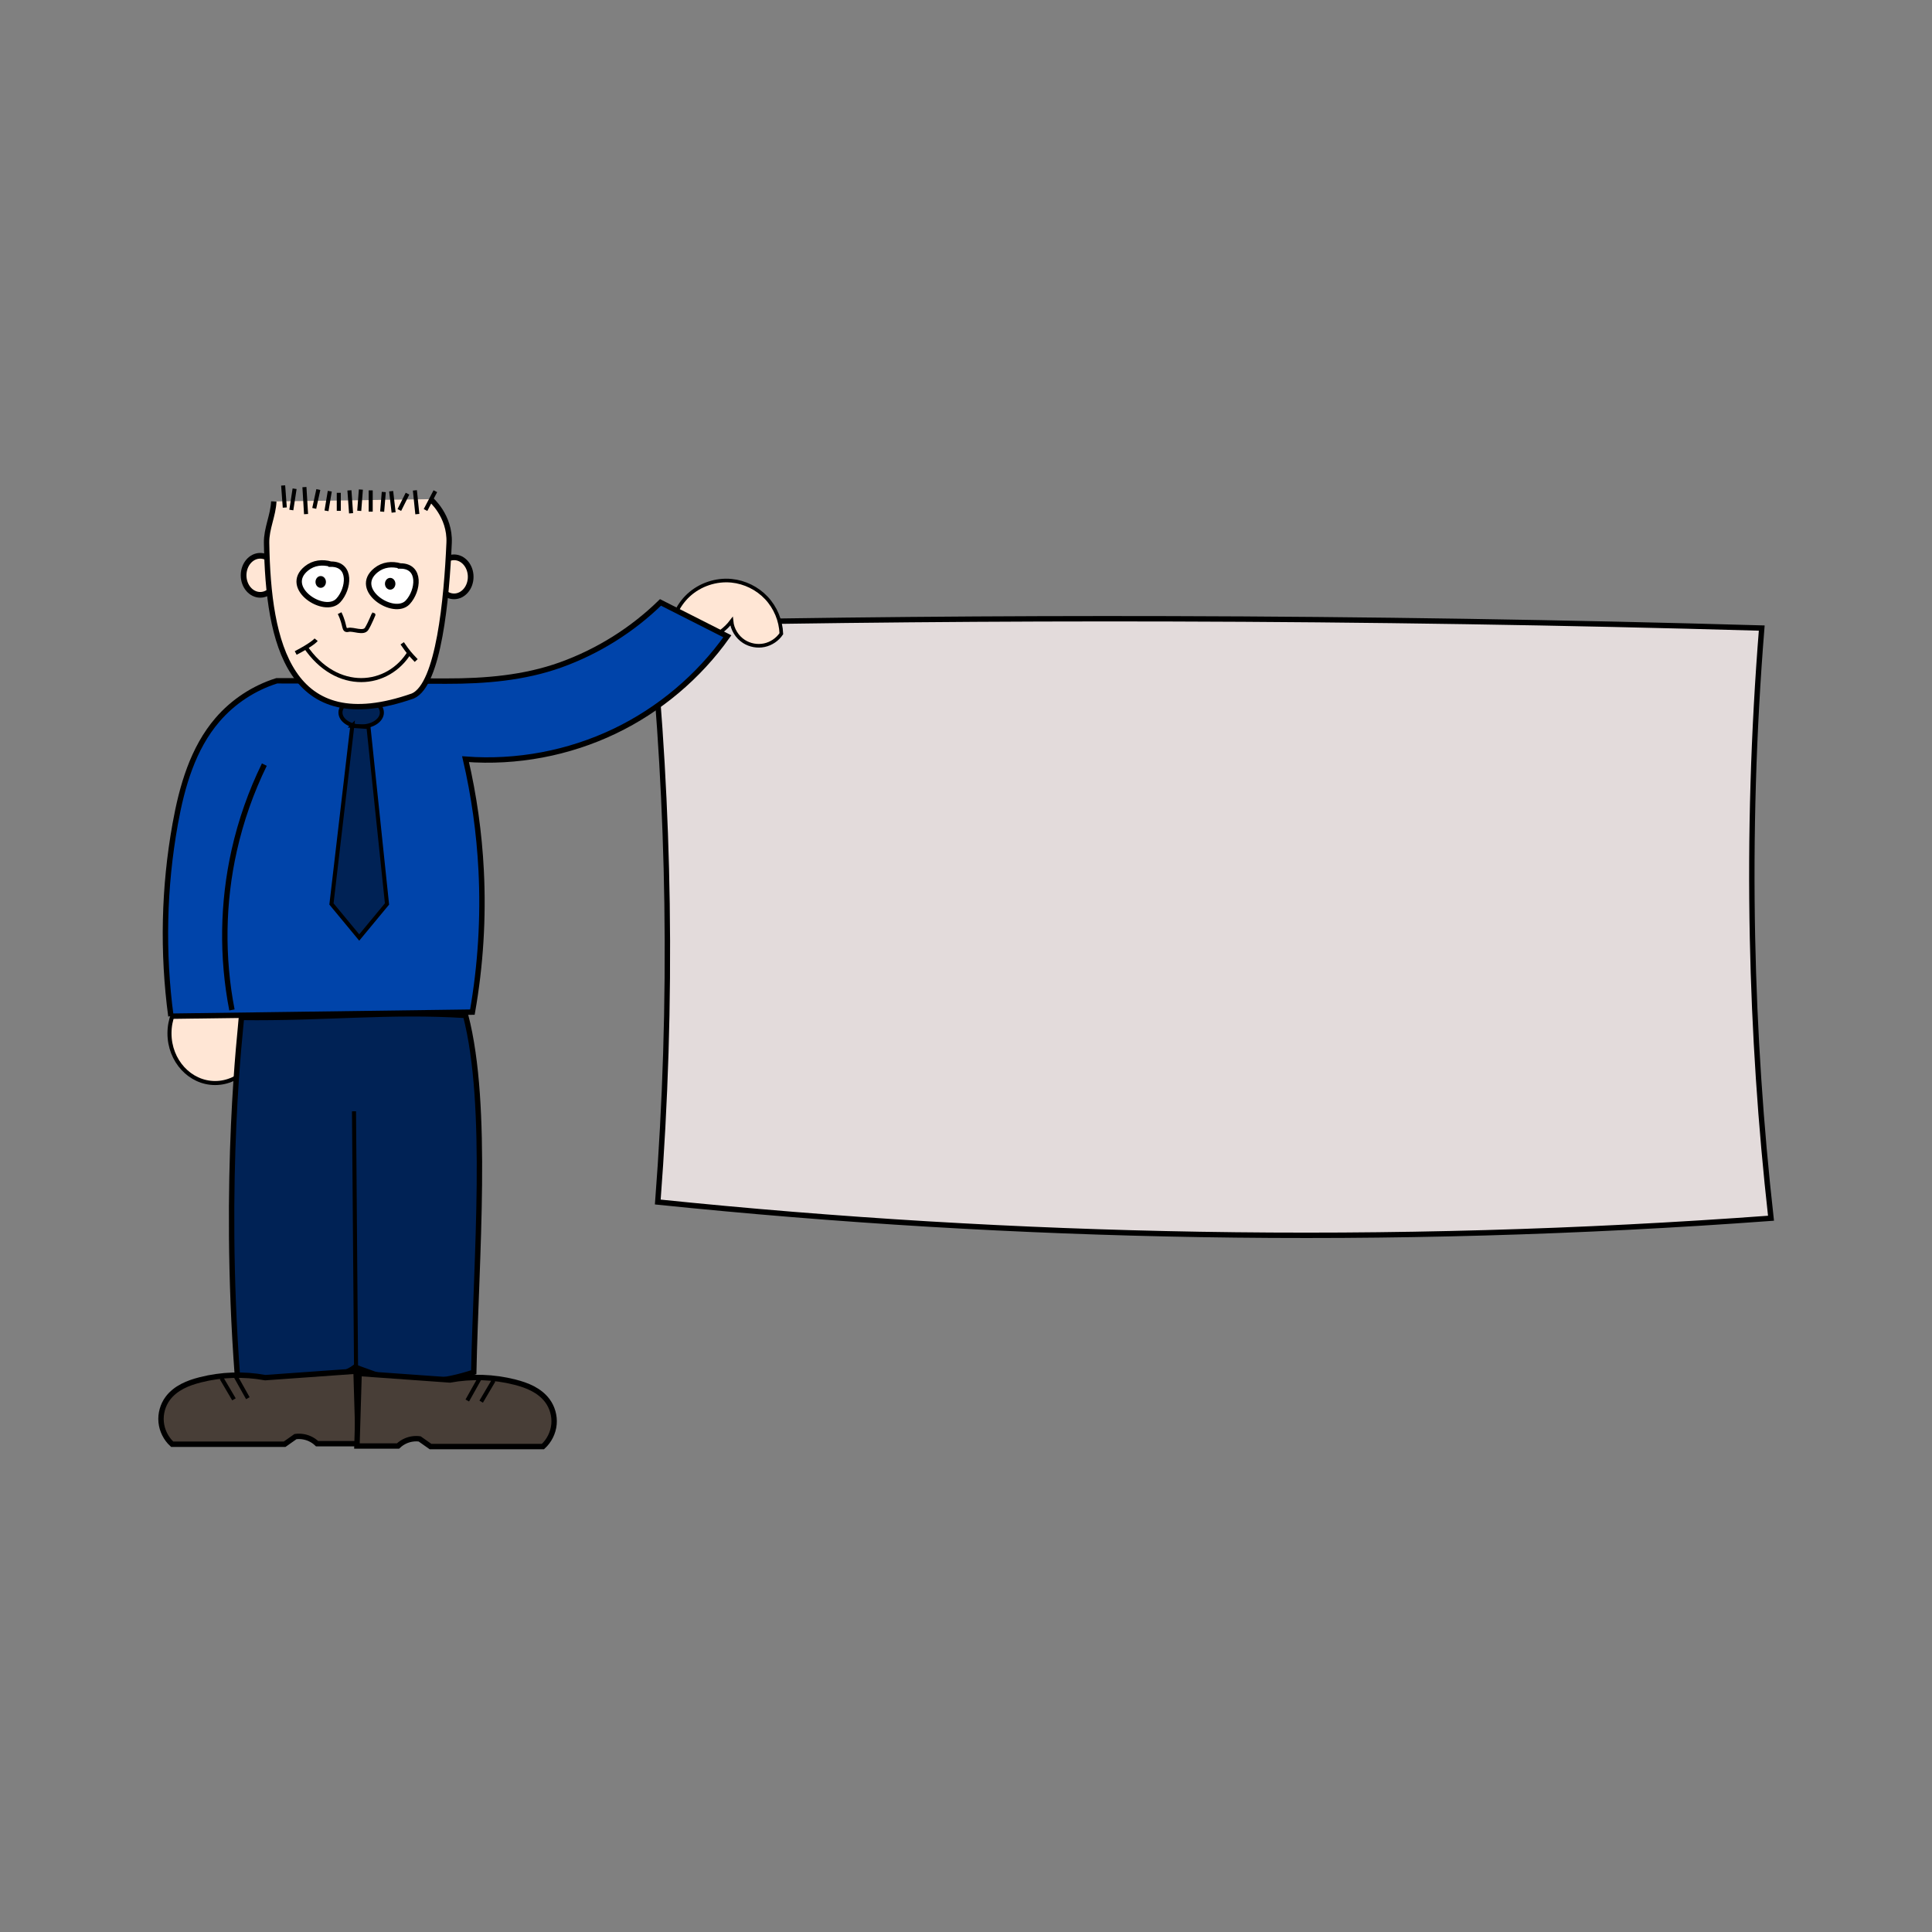 <svg:svg xmlns:dc="http://purl.org/dc/elements/1.1/" xmlns:ns1="http://sodipodi.sourceforge.net/DTD/sodipodi-0.dtd" xmlns:ns2="http://www.inkscape.org/namespaces/inkscape" xmlns:ns4="http://creativecommons.org/ns#" xmlns:rdf="http://www.w3.org/1999/02/22-rdf-syntax-ns#" xmlns:svg="http://www.w3.org/2000/svg" height="1432.962" id="svg2" version="1.1" viewBox="-117.413 -359.958 1432.962 1432.962" width="1432.962" ns1:docname="male_holding_sign.svg" ns2:version="0.91 r13725">
  <svg:rect x="-117.413" y="-359.958" width="1432.962" height="1432.962" fill="#808080" stroke="none"/>
  <svg:defs id="defs4">
    <ns2:path-effect effect="spiro" id="path-effect4329" is_visible="true" />
    <ns2:path-effect effect="spiro" id="path-effect4310" is_visible="true" />
    <ns2:path-effect effect="spiro" id="path-effect4306" is_visible="true" />
    <ns2:path-effect effect="spiro" id="path-effect4302" is_visible="true" />
    <ns2:path-effect effect="spiro" id="path-effect4298" is_visible="true" />
    <ns2:path-effect effect="spiro" id="path-effect4294" is_visible="true" />
    <ns2:path-effect effect="spiro" id="path-effect4290" is_visible="true" />
    <ns2:path-effect effect="spiro" id="path-effect4286" is_visible="true" />
    <ns2:path-effect effect="spiro" id="path-effect4282" is_visible="true" />
    <ns2:path-effect effect="spiro" id="path-effect4278" is_visible="true" />
    <ns2:path-effect effect="spiro" id="path-effect4274" is_visible="true" />
    <ns2:path-effect effect="spiro" id="path-effect4270" is_visible="true" />
    <ns2:path-effect effect="spiro" id="path-effect4265" is_visible="true" />
    <ns2:path-effect effect="spiro" id="path-effect4261" is_visible="true" />
    <ns2:path-effect effect="spiro" id="path-effect4257" is_visible="true" />
    <ns2:path-effect effect="spiro" id="path-effect4253" is_visible="true" />
    <ns2:path-effect effect="spiro" id="path-effect4248" is_visible="true" />
    <ns2:path-effect effect="spiro" id="path-effect4244" is_visible="true" />
    <ns2:path-effect effect="spiro" id="path-effect4240" is_visible="true" />
    <ns2:path-effect effect="spiro" id="path-effect4236" is_visible="true" />
    <ns2:path-effect effect="spiro" id="path-effect4232" is_visible="true" />
    <ns2:path-effect effect="spiro" id="path-effect4228" is_visible="true" />
    <ns2:path-effect effect="spiro" id="path-effect4224" is_visible="true" />
    <ns2:path-effect effect="spiro" id="path-effect4220" is_visible="true" />
    <ns2:path-effect effect="spiro" id="path-effect4216" is_visible="true" />
    <ns2:path-effect effect="spiro" id="path-effect4287" is_visible="true" />
    <ns2:path-effect effect="spiro" id="path-effect4273" is_visible="true" />
    <ns2:path-effect effect="spiro" id="path-effect4269" is_visible="true" />
    <ns2:path-effect effect="spiro" id="path-effect4192" is_visible="true" />
    <ns2:path-effect effect="spiro" id="path-effect4188" is_visible="true" />
    <ns2:path-effect effect="spiro" id="path-effect4184" is_visible="true" />
    <ns2:path-effect effect="spiro" id="path-effect4180" is_visible="true" />
    <ns2:path-effect effect="spiro" id="path-effect4176" is_visible="true" />
    <ns2:path-effect effect="spiro" id="path-effect4172" is_visible="true" />
    <ns2:path-effect effect="spiro" id="path-effect4168" is_visible="true" />
    <ns2:path-effect effect="spiro" id="path-effect4162" is_visible="true" />
    <ns2:path-effect effect="spiro" id="path-effect4158" is_visible="true" />
    <ns2:path-effect effect="spiro" id="path-effect4157" is_visible="true" />
    <ns2:path-effect effect="spiro" id="path-effect4153" is_visible="true" />
    <ns2:path-effect effect="spiro" id="path-effect4850" is_visible="true" />
    <ns2:path-effect effect="spiro" id="path-effect4846" is_visible="true" />
    <ns2:path-effect effect="spiro" id="path-effect4157-7" is_visible="true" />
    <ns2:path-effect effect="spiro" id="path-effect4192-3" is_visible="true" />
    <ns2:path-effect effect="spiro" id="path-effect4192-6" is_visible="true" />
    <ns2:path-effect effect="spiro" id="path-effect4192-6-2" is_visible="true" />
    <ns2:path-effect effect="spiro" id="path-effect4192-3-1" is_visible="true" />
    <ns2:path-effect effect="spiro" id="path-effect4192-2" is_visible="true" />
    <ns2:path-effect effect="spiro" id="path-effect4192-3-10" is_visible="true" />
    <ns2:path-effect effect="spiro" id="path-effect4192-3-10-4" is_visible="true" />
    <ns2:path-effect effect="spiro" id="path-effect4192-3-10-6" is_visible="true" />
    <ns2:path-effect effect="spiro" id="path-effect4192-3-10-6-2" is_visible="true" />
    <ns2:path-effect effect="spiro" id="path-effect4192-3-10-4-8" is_visible="true" />
    <ns2:path-effect effect="spiro" id="path-effect4192-3-10-5" is_visible="true" />
  </svg:defs>
  <ns1:namedview bordercolor="#666666" borderopacity="1.0" fit-margin-bottom="0" fit-margin-left="0" fit-margin-right="0" fit-margin-top="0" id="base" pagecolor="#ffffff" showgrid="false" ns2:current-layer="layer1" ns2:cx="398.56841" ns2:cy="507.18567" ns2:document-units="px" ns2:pageopacity="0.0" ns2:pageshadow="2" ns2:window-height="1017" ns2:window-maximized="1" ns2:window-width="1920" ns2:window-x="-8" ns2:window-y="-8" ns2:zoom="0.58255758" />
  <svg:g id="layer1" transform="translate(-289.598,-86.276)" ns2:groupmode="layer" ns2:label="Ebene 1">
    <svg:ellipse cx="331.738" cy="492.743" id="path4250" rx="33.851" ry="36.86" style="fill:#ffe6d5;fill-opacity:1;stroke:#000000;stroke-width:3;stroke-miterlimit:4;stroke-dasharray:none;stroke-opacity:1" />
    <svg:path d="m 654.915,188.716 c 6.98,69.02 10.99,138.34 12.016,207.705 1.093,73.866 -1.199,147.781 -6.866,221.437 133.467,13.748 267.523,21.768 401.677,24.032 141.416,2.386 282.939,-1.624 423.993,-12.016 -7.726,-68.979 -12.31,-138.309 -13.732,-207.705 -1.573,-76.724 0.72,-153.527 6.866,-230.02 -146.442,-4.207 -292.939,-6.496 -439.442,-6.866 -128.178,-0.324 -256.36,0.82 -384.511,3.433 z" id="path4292" style="fill:#e3dbdb;fill-rule:evenodd;stroke:#000000;stroke-width:4;stroke-linecap:butt;stroke-linejoin:miter;stroke-miterlimit:4;stroke-dasharray:none;stroke-opacity:1" ns1:nodetypes="cacacacac" ns2:connector-curvature="0" ns2:original-d="m 654.91472,188.71636 c 0,0 11.08712,138.36032 12.01601,207.70478 0.98913,73.8413 -6.86631,221.43735 -6.86631,221.43735 0,0 267.56178,21.92448 401.67698,24.03196 141.3702,2.22148 423.9925,-12.01599 423.9925,-12.01599 0,0 -12.4775,-138.33005 -13.7325,-207.70479 -1.3875,-76.69499 6.8662,-230.02018 6.8662,-230.02018 0,0 -292.9439,-6.37585 -439.4415,-6.86628 -128.1749,-0.42909 -384.51138,3.43315 -384.51138,3.43315 z" ns2:path-effect="#path-effect4294" />
    <svg:path d="m 669.706,198.648 c -0.213,-11.536 4.711,-23.072 13.189,-30.898 8.478,-7.826 20.371,-11.813 31.852,-10.679 9.759,0.964 19.117,5.566 25.838,12.707 6.721,7.141 10.748,16.76 11.119,26.56 -2.913,4.338 -7.566,7.471 -12.682,8.537 -5.116,1.066 -10.633,0.052 -15.036,-2.762 -5.123,-3.275 -8.624,-8.965 -9.239,-15.014 -4.369,5.803 -10.476,10.281 -17.324,12.704 -8.933,3.161 -19.079,2.738 -27.718,-1.155 z" id="path4288" style="fill:#ffe6d5;fill-opacity:1;fill-rule:evenodd;stroke:#000000;stroke-width:2.691;stroke-linecap:butt;stroke-linejoin:miter;stroke-miterlimit:4;stroke-dasharray:none;stroke-opacity:1" ns1:nodetypes="cacacac" ns2:connector-curvature="0" ns2:original-d="m 669.70627,198.64757 c 0,0 24.6215,-42.29441 45.0413,-41.57664 17.9633,0.63142 36.957,39.26682 36.957,39.26682 0,0 -19.0505,9.50939 -27.7178,5.77453 -5.3965,-2.32548 -9.2392,-15.01378 -9.2392,-15.01378 0,0 -10.4732,10.61824 -17.3236,12.70397 -8.8463,2.69346 -27.7177,-1.1549 -27.7177,-1.1549 z" ns2:path-effect="#path-effect4290" />
    <svg:path d="m 298.936,480.022 223.624,-3.022 c 6.097,-34.665 8.28,-70.017 6.495,-105.169 -1.409,-27.745 -5.287,-55.365 -11.572,-82.426 37.874,2.862 76.465,-4.396 110.712,-20.821 33.158,-15.903 62.173,-40.353 83.468,-70.335 l -49.595,-25.127 c -21.005,20.506 -46.458,36.431 -74.086,46.352 -26.996,9.694 -56.009,12.079 -84.692,12.023 l -125.824,-0.242 c -16.932,5.298 -32.326,15.414 -43.908,28.854 -18.393,21.344 -26.447,49.628 -31.43,77.36 -8.439,46.969 -9.52,95.253 -3.191,142.553 z" id="path4178" style="fill:#0044aa;fill-rule:evenodd;stroke:#000000;stroke-width:4;stroke-linecap:butt;stroke-linejoin:miter;stroke-miterlimit:4;stroke-dasharray:none;stroke-opacity:1" ns1:nodetypes="ccacaccaccssc" ns2:connector-curvature="0" ns2:original-d="m 298.93618,480.02176 223.62379,-3.02205 c 0,0 7.86088,-70.07255 6.4948,-105.16914 -1.0791,-27.72378 -24.7039,-42.65788 -11.57231,-82.42592 -2.66538,-10.87378 76.78649,-4.72286 110.71163,-20.82096 32.8705,-15.59765 180.54681,69.59356 83.46757,-70.33471 12.78116,-14.61877 -46.6814,-19.41421 -49.59524,-25.12731 225.07513,-4.5797 -46.72192,36.36161 -74.08564,46.35154 -26.7846,9.7785 -84.69203,12.02346 -84.69203,12.02346 l -125.82364,-0.24165 c 0,0 -34.89803,14.73745 -43.90751,28.85359 -13.57795,21.27408 -30.73668,52.83339 -31.42993,77.35995 -1.68465,59.60176 -3.19149,142.5532 -3.19149,142.5532 z" ns2:path-effect="#path-effect4180" />
    <svg:ellipse cx="365.192" cy="153.024" id="path4387" rx="12.334" ry="14.479" style="fill:#ffe6d5;fill-opacity:1;stroke:#000000;stroke-width:4.223;stroke-miterlimit:4;stroke-dasharray:none;stroke-opacity:1" />
    <svg:ellipse cx="508.963" cy="154.158" id="path4387-0" rx="12.334" ry="14.479" style="fill:#ffe6d5;fill-opacity:1;stroke:#000000;stroke-width:4.223;stroke-miterlimit:4;stroke-dasharray:none;stroke-opacity:1" />
    <svg:ellipse cx="440.062" cy="254.814" id="path4325" rx="15.359" ry="10.338" style="fill:#002255;fill-opacity:1;stroke:#000000;stroke-width:3;stroke-miterlimit:4;stroke-dasharray:none;stroke-opacity:1" />
    <svg:path d="m 375.259,98.232 c -0.453,10.538 -5.524,20.066 -5.348,30.723 1.231,74.354 16.688,145.768 108.458,113.571 19.262,-8.367 25.141,-72.428 26.925,-113.604 0.872,-20.137 -13.8,-32.374 -13.8,-32.374" id="path4806" style="fill:#ffe6d5;fill-rule:evenodd;stroke:#000000;stroke-width:4;stroke-linecap:butt;stroke-linejoin:miter;stroke-miterlimit:4;stroke-dasharray:none;stroke-opacity:1" ns1:nodetypes="cscsc" ns2:connector-curvature="0" />
    <svg:path d="m 417.685,144.739 c -6.312,-1.749 -12.822,-1.162 -18.199,3.17 -17.894,14.414 13.403,34.735 23.61,23.773 7.918,-8.504 10.125,-26.943 -5.411,-26.943 z" id="path4864" style="fill:#ffffff;fill-rule:evenodd;stroke:#000000;stroke-width:4;stroke-linecap:butt;stroke-linejoin:miter;stroke-miterlimit:4;stroke-dasharray:none;stroke-opacity:1" ns2:connector-curvature="0" />
    <svg:ellipse cx="410.061" cy="157.946" id="path4866" rx="3.197" ry="3.698" style="fill:#000000;fill-opacity:1;stroke:#000000;stroke-width:1.346;stroke-miterlimit:4;stroke-dasharray:none;stroke-opacity:1" />
    <svg:path d="m 469.201,146.093 c -6.312,-1.749 -12.822,-1.162 -18.199,3.17 -17.894,14.414 13.403,34.735 23.61,23.773 7.918,-8.504 10.125,-26.943 -5.411,-26.943 z" id="path4874" style="fill:#ffffff;fill-rule:evenodd;stroke:#000000;stroke-width:4;stroke-linecap:butt;stroke-linejoin:miter;stroke-miterlimit:4;stroke-dasharray:none;stroke-opacity:1" ns2:connector-curvature="0" />
    <svg:ellipse cx="461.577" cy="159.3" id="ellipse4876" rx="3.197" ry="3.698" style="fill:#000000;fill-opacity:1;stroke:#000000;stroke-width:1.346;stroke-miterlimit:4;stroke-dasharray:none;stroke-opacity:1" />
    <svg:path d="m 424.085,181.086 c 4.694,9.507 2.342,13.398 6.606,12.394 3.451,-0.813 11.027,2.991 13.434,-0.773 2.318,-3.625 5.6,-11.806 5.492,-11.621" id="path4878" style="fill:none;fill-rule:evenodd;stroke:#000000;stroke-width:3;stroke-linecap:butt;stroke-linejoin:miter;stroke-miterlimit:4;stroke-dasharray:none;stroke-opacity:1" ns1:nodetypes="cssc" ns2:connector-curvature="0" />
    <svg:g id="g4889" transform="translate(280.339,-325.5)">
      <svg:path d="m 111.17,536.139 c 11.862,-6.173 14.727,-9.3 15.16,-9.84" id="path4882" style="fill:none;fill-rule:evenodd;stroke:#000000;stroke-width:3;stroke-linecap:butt;stroke-linejoin:miter;stroke-miterlimit:4;stroke-dasharray:none;stroke-opacity:1" ns1:nodetypes="cc" ns2:connector-curvature="0" />
      <svg:path d="m 118.085,531.086 c 23.471,35.017 61.832,30.635 77.66,4.255" id="path4884" style="fill:none;fill-rule:evenodd;stroke:#000000;stroke-width:3;stroke-linecap:butt;stroke-linejoin:miter;stroke-miterlimit:4;stroke-dasharray:none;stroke-opacity:1" ns2:connector-curvature="0" />
      <svg:path d="m 190.16,528.958 c 4.812,7.047 5.93,8.057 10.372,12.766" id="path4886" style="fill:none;fill-rule:evenodd;stroke:#000000;stroke-width:3;stroke-linecap:butt;stroke-linejoin:miter;stroke-miterlimit:4;stroke-dasharray:none;stroke-opacity:1" ns1:nodetypes="cc" ns2:connector-curvature="0" />
    </svg:g>
    <svg:path d="m 351.297,480.957 c 61.163,0.772 109.827,-5.116 166.245,-1.504 17.425,67.211 7.74,180.487 6.018,264.645 -46.666,15.5 -72.162,1.633 -88.012,-3.761 -22.053,16.582 -86.913,10.205 -87.26,6.77 -11.127,-148.263 2.641,-259.748 3.009,-266.15 z" id="path4154" style="fill:#002255;fill-opacity:1;fill-rule:evenodd;stroke:#000000;stroke-width:4;stroke-linecap:butt;stroke-linejoin:miter;stroke-miterlimit:4;stroke-dasharray:none;stroke-opacity:1" ns1:nodetypes="cccccc" ns2:connector-curvature="0" />
    <svg:path d="M 436.254,740.218 434.75,550.571" id="path4156" style="fill:none;fill-rule:evenodd;stroke:#000000;stroke-width:3;stroke-linecap:butt;stroke-linejoin:miter;stroke-miterlimit:4;stroke-dasharray:none;stroke-opacity:1" ns1:nodetypes="cc" ns2:connector-curvature="0" ns2:original-d="M 436.25431,740.21849 434.74982,550.57057" ns2:path-effect="#path-effect4158" />
    <svg:path d="m 383.409,102.773 -1.214,-16.386" id="path4222" style="fill:none;fill-rule:evenodd;stroke:#000000;stroke-width:3;stroke-linecap:butt;stroke-linejoin:miter;stroke-miterlimit:4;stroke-dasharray:none;stroke-opacity:1" ns2:connector-curvature="0" ns2:original-d="m 383.40855,102.77343 -1.2138,-16.38626" ns2:path-effect="#path-effect4224" />
    <svg:path d="m 390.691,88.815 -2.428,15.779" id="path4226" style="fill:none;fill-rule:evenodd;stroke:#000000;stroke-width:3;stroke-linecap:butt;stroke-linejoin:miter;stroke-miterlimit:4;stroke-dasharray:none;stroke-opacity:1" ns2:connector-curvature="0" ns2:original-d="m 390.69133,88.81476 -2.4276,15.77936" ns2:path-effect="#path-effect4228" />
    <svg:path d="m 399.188,107.629 -1.214,-20.028" id="path4230" style="fill:none;fill-rule:evenodd;stroke:#000000;stroke-width:3;stroke-linecap:butt;stroke-linejoin:miter;stroke-miterlimit:4;stroke-dasharray:none;stroke-opacity:1" ns2:connector-curvature="0" ns2:original-d="m 399.18791,107.62862 -1.2138,-20.02766" ns2:path-effect="#path-effect4232" />
    <svg:path d="m 408.291,89.422 -3.034,13.959" id="path4234" style="fill:none;fill-rule:evenodd;stroke:#000000;stroke-width:3;stroke-linecap:butt;stroke-linejoin:miter;stroke-miterlimit:4;stroke-dasharray:none;stroke-opacity:1" ns2:connector-curvature="0" ns2:original-d="m 408.29139,89.42166 -3.03449,13.95867" ns2:path-effect="#path-effect4236" />
    <svg:path d="m 414.36,105.201 2.428,-14.566" id="path4238" style="fill:none;fill-rule:evenodd;stroke:#000000;stroke-width:3;stroke-linecap:butt;stroke-linejoin:miter;stroke-miterlimit:4;stroke-dasharray:none;stroke-opacity:1" ns2:connector-curvature="0" ns2:original-d="m 414.36038,105.20102 2.42759,-14.56556" ns2:path-effect="#path-effect4240" />
    <svg:path d="m 423.464,91.849 0,13.352" id="path4242" style="fill:none;fill-rule:evenodd;stroke:#000000;stroke-width:3;stroke-linecap:butt;stroke-linejoin:miter;stroke-miterlimit:4;stroke-dasharray:none;stroke-opacity:1" ns2:connector-curvature="0" ns2:original-d="m 423.46385,91.84925 0,13.35177" ns2:path-effect="#path-effect4244" />
    <svg:path d="M 432.567,107.022 431.354,90.029" id="path4246" style="fill:none;fill-rule:evenodd;stroke:#000000;stroke-width:3;stroke-linecap:butt;stroke-linejoin:miter;stroke-miterlimit:4;stroke-dasharray:none;stroke-opacity:1" ns2:connector-curvature="0" ns2:original-d="M 432.56733,107.02172 431.35354,90.02856" ns2:path-effect="#path-effect4248" />
    <svg:path d="m 439.85,89.422 -1.214,15.779" id="path4251" style="fill:none;fill-rule:evenodd;stroke:#000000;stroke-width:3;stroke-linecap:butt;stroke-linejoin:miter;stroke-miterlimit:4;stroke-dasharray:none;stroke-opacity:1" ns2:connector-curvature="0" ns2:original-d="m 439.85012,89.42166 -1.2138,15.77936" ns2:path-effect="#path-effect4253" />
    <svg:path d="m 447.133,105.808 0,-15.779" id="path4255" style="fill:none;fill-rule:evenodd;stroke:#000000;stroke-width:3;stroke-linecap:butt;stroke-linejoin:miter;stroke-miterlimit:4;stroke-dasharray:none;stroke-opacity:1" ns2:connector-curvature="0" ns2:original-d="m 447.1329,105.80792 0,-15.77936" ns2:path-effect="#path-effect4257" />
    <svg:path d="m 456.843,91.242 -1.214,14.566" id="path4259" style="fill:none;fill-rule:evenodd;stroke:#000000;stroke-width:3;stroke-linecap:butt;stroke-linejoin:miter;stroke-miterlimit:4;stroke-dasharray:none;stroke-opacity:1" ns2:connector-curvature="0" ns2:original-d="m 456.84328,91.24236 -1.2138,14.56556" ns2:path-effect="#path-effect4261" />
    <svg:path d="M 464.126,106.415 462.305,90.635" id="path4263" style="fill:none;fill-rule:evenodd;stroke:#000000;stroke-width:3;stroke-linecap:butt;stroke-linejoin:miter;stroke-miterlimit:4;stroke-dasharray:none;stroke-opacity:1" ns2:connector-curvature="0" ns2:original-d="M 464.12606,106.41482 462.30537,90.63546" ns2:path-effect="#path-effect4265" />
    <svg:path d="m 474.443,92.456 -6.069,12.138" id="path4268" style="fill:none;fill-rule:evenodd;stroke:#000000;stroke-width:3;stroke-linecap:butt;stroke-linejoin:miter;stroke-miterlimit:4;stroke-dasharray:none;stroke-opacity:1" ns2:connector-curvature="0" ns2:original-d="m 474.44334,92.45615 -6.06899,12.13797" ns2:path-effect="#path-effect4270" />
    <svg:path d="M 481.726,107.629 479.905,90.029" id="path4272" style="fill:none;fill-rule:evenodd;stroke:#000000;stroke-width:3;stroke-linecap:butt;stroke-linejoin:miter;stroke-miterlimit:4;stroke-dasharray:none;stroke-opacity:1" ns2:connector-curvature="0" ns2:original-d="M 481.72612,107.62862 479.90543,90.02856" ns2:path-effect="#path-effect4274" />
    <svg:path d="m 487.795,104.594 7.283,-13.959" id="path4276" style="fill:none;fill-rule:evenodd;stroke:#000000;stroke-width:3;stroke-linecap:butt;stroke-linejoin:miter;stroke-miterlimit:4;stroke-dasharray:none;stroke-opacity:1" ns2:connector-curvature="0" ns2:original-d="m 487.79511,104.59412 7.28278,-13.95866" ns2:path-effect="#path-effect4278" />
    <svg:path d="m 344.216,475.383 c -7.591,-39.036 -7.003,-79.643 1.717,-118.443 4.931,-21.944 12.438,-43.307 22.315,-63.513" id="path4284" style="fill:none;fill-rule:evenodd;stroke:#000000;stroke-width:4;stroke-linecap:butt;stroke-linejoin:miter;stroke-miterlimit:4;stroke-dasharray:none;stroke-opacity:1" ns1:nodetypes="cac" ns2:connector-curvature="0" ns2:original-d="m 344.21586,475.38329 c 0,0 -5.20421,-79.56926 1.71656,-118.44323 3.93312,-22.09237 22.31539,-63.51303 22.31539,-63.51303" ns2:path-effect="#path-effect4286" />
    <svg:g id="g4312">
      <svg:path d="m 436.26,743.31 1.605,53.79 -30.488,0 c -1.62,-1.562 -3.514,-2.838 -5.57,-3.754 -3.264,-1.454 -6.936,-1.98 -10.477,-1.502 l -8.023,5.651 -83.418,0 c -4.619,-4.222 -7.595,-10.197 -8.181,-16.427 -0.586,-6.23 1.222,-12.656 4.972,-17.665 2.82,-3.768 6.654,-6.7 10.825,-8.879 4.171,-2.179 8.684,-3.636 13.245,-4.795 15.674,-3.985 32.211,-4.536 48.116,-1.605 l 67.395,-4.814 z" id="path4300" style="fill:#483e37;fill-rule:evenodd;stroke:#000000;stroke-width:4;stroke-linecap:butt;stroke-linejoin:miter;stroke-miterlimit:4;stroke-dasharray:none;stroke-opacity:1" ns1:nodetypes="cccscccaacc" ns2:connector-curvature="0" ns2:original-d="m 436.2598,743.30981 1.60465,53.79029 -30.48819,0 c 0,0 -0.60452,0.45233 -5.56957,-3.75369 -3.26499,-2.76586 -10.47684,-1.502 -10.47684,-1.502 l -8.02321,5.65106 -83.41815,0 c 0,0 -8.48177,-23.969 -3.20928,-34.09284 4.26231,-8.18417 15.18874,-11.16863 24.06961,-13.67426 15.44465,-4.35752 48.11604,-1.60464 48.11604,-1.60464 z" ns2:path-effect="#path-effect4302" />
      <svg:path d="m 347.005,747.255 9.012,16.093" id="path4304" style="fill:none;fill-rule:evenodd;stroke:#000000;stroke-width:3;stroke-linecap:butt;stroke-linejoin:miter;stroke-miterlimit:4;stroke-dasharray:none;stroke-opacity:1" ns2:connector-curvature="0" ns2:original-d="m 347.00528,747.25471 9.01198,16.09283" ns2:path-effect="#path-effect4306" />
      <svg:path d="m 336.491,748.542 9.227,15.664" id="path4308" style="fill:none;fill-rule:evenodd;stroke:#000000;stroke-width:3;stroke-linecap:butt;stroke-linejoin:miter;stroke-miterlimit:4;stroke-dasharray:none;stroke-opacity:1" ns2:connector-curvature="0" ns2:original-d="m 336.4913,748.54214 9.22655,15.66369" ns2:path-effect="#path-effect4310" />
    </svg:g>
    <svg:g id="g4317" transform="matrix(-1,0,0,1,874.788,1.717)">
      <svg:path d="m 436.26,743.31 1.605,53.79 -30.488,0 c -1.62,-1.562 -3.514,-2.838 -5.57,-3.754 -3.264,-1.454 -6.936,-1.98 -10.477,-1.502 l -8.023,5.651 -83.418,0 c -4.619,-4.222 -7.595,-10.197 -8.181,-16.427 -0.586,-6.23 1.222,-12.656 4.972,-17.665 2.82,-3.768 6.654,-6.7 10.825,-8.879 4.171,-2.179 8.684,-3.636 13.245,-4.795 15.674,-3.985 32.211,-4.536 48.116,-1.605 l 67.395,-4.814 z" id="path4319" style="fill:#483e37;fill-rule:evenodd;stroke:#000000;stroke-width:4;stroke-linecap:butt;stroke-linejoin:miter;stroke-miterlimit:4;stroke-dasharray:none;stroke-opacity:1" ns1:nodetypes="cccscccaacc" ns2:connector-curvature="0" ns2:original-d="m 436.2598,743.30981 1.60465,53.79029 -30.48819,0 c 0,0 -0.60452,0.45233 -5.56957,-3.75369 -3.26499,-2.76586 -10.47684,-1.502 -10.47684,-1.502 l -8.02321,5.65106 -83.41815,0 c 0,0 -8.48177,-23.969 -3.20928,-34.09284 4.26231,-8.18417 15.18874,-11.16863 24.06961,-13.67426 15.44465,-4.35752 48.11604,-1.60464 48.11604,-1.60464 z" ns2:path-effect="#path-effect4302" />
      <svg:path d="m 347.005,747.255 9.012,16.093" id="path4321" style="fill:none;fill-rule:evenodd;stroke:#000000;stroke-width:3;stroke-linecap:butt;stroke-linejoin:miter;stroke-miterlimit:4;stroke-dasharray:none;stroke-opacity:1" ns2:connector-curvature="0" ns2:original-d="m 347.00528,747.25471 9.01198,16.09283" ns2:path-effect="#path-effect4306" />
      <svg:path d="m 336.491,748.542 9.227,15.664" id="path4323" style="fill:none;fill-rule:evenodd;stroke:#000000;stroke-width:3;stroke-linecap:butt;stroke-linejoin:miter;stroke-miterlimit:4;stroke-dasharray:none;stroke-opacity:1" ns2:connector-curvature="0" ns2:original-d="m 336.4913,748.54214 9.22655,15.66369" ns2:path-effect="#path-effect4310" />
    </svg:g>
    <svg:path d="m 433.477,264.684 -15.449,132.096 20.599,24.89 20.599,-24.89 -13.733,-131.238 -12.016,-0.858 z" id="path4327" style="fill:#002255;fill-opacity:1;fill-rule:evenodd;stroke:#000000;stroke-width:3;stroke-linecap:butt;stroke-linejoin:miter;stroke-miterlimit:4;stroke-dasharray:none;stroke-opacity:1" ns1:nodetypes="cccccc" ns2:connector-curvature="0" ns2:original-d="M 433.47742,264.68439 418.0283,396.78027 438.62712,421.67051 459.22595,396.78027 445.4934,265.54268 Z" ns2:path-effect="#path-effect4329" />
  </svg:g>
</svg:svg>